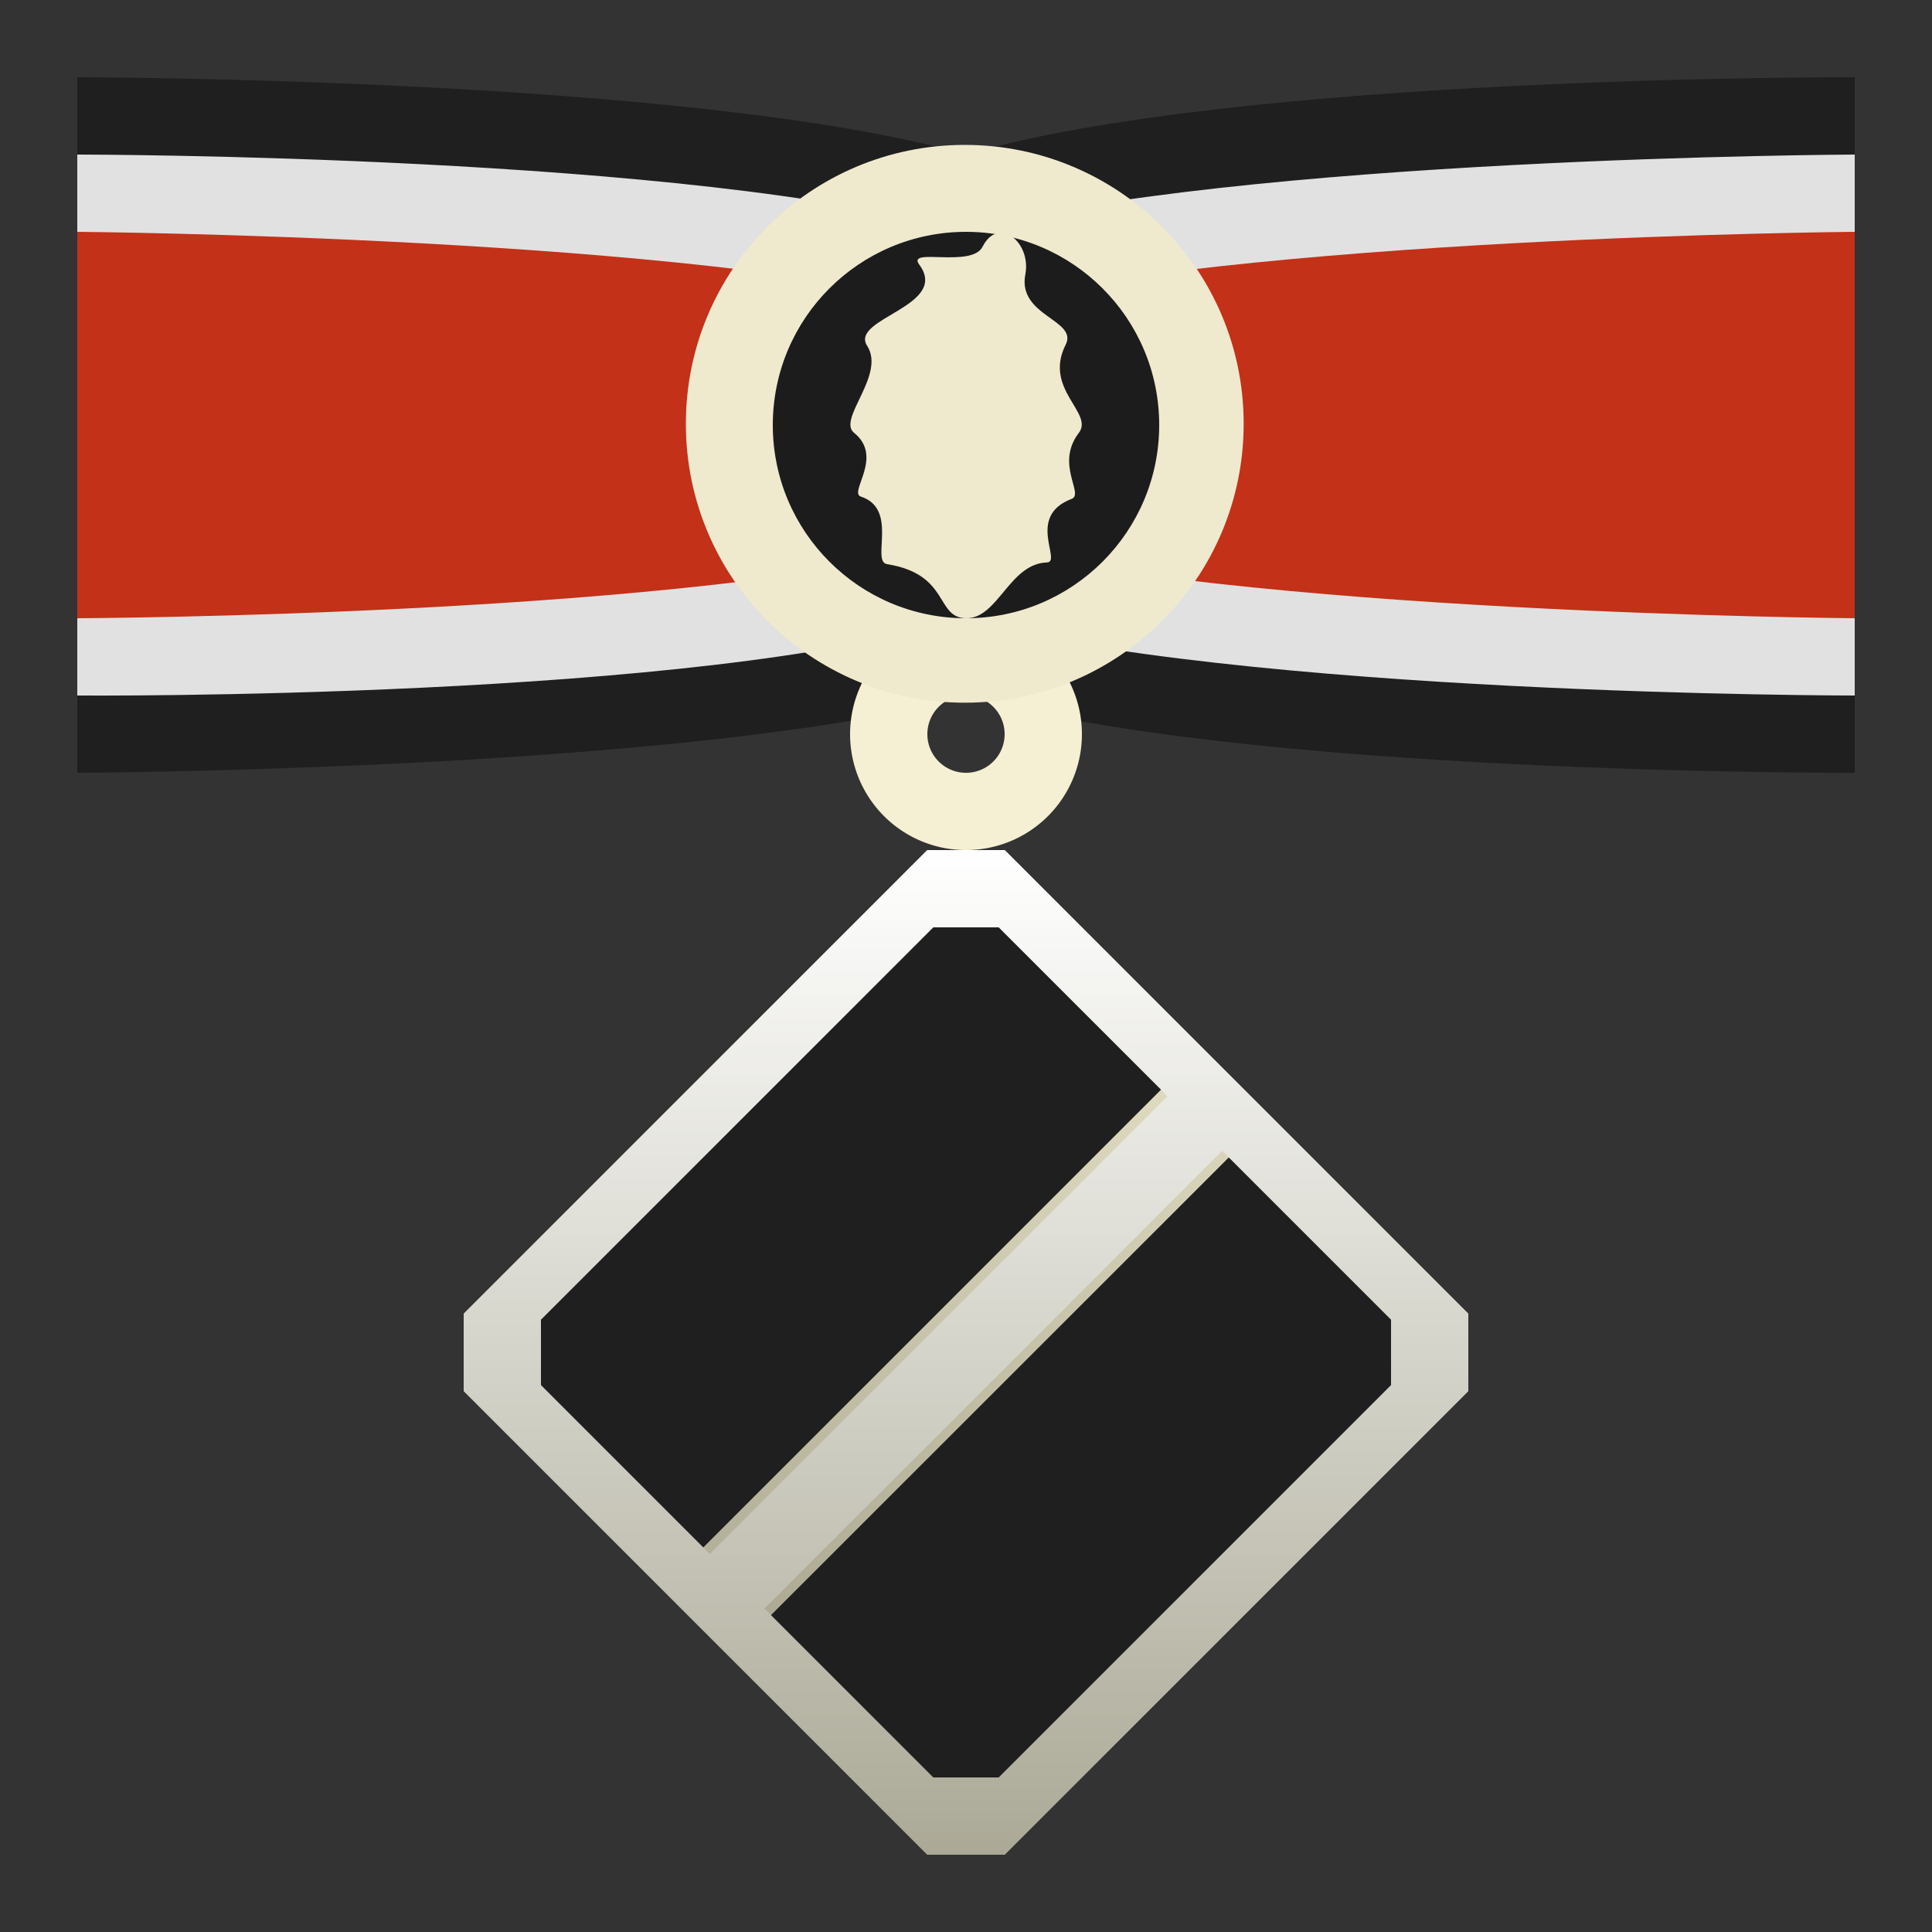 <svg id="ger_hero_medal_alt" data-name="ger hero medal alt" xmlns="http://www.w3.org/2000/svg" xmlns:xlink="http://www.w3.org/1999/xlink" width="25" height="25" viewBox="0 0 25 25">
  <rect x="0" y="0" width="25" height="25" fill="#333333" stroke="none"/>
<defs>
    <style>
      .cls-1, .cls-2, .cls-3, .cls-4, .cls-5, .cls-6, .cls-9 {
        fill-rule: evenodd;
      }

      .cls-1 {
        fill: url(#linear-gradient);
      }

      .cls-2 {
        fill: #1f1f1f;
      }

      .cls-3 {
        fill: url(#linear-gradient-2);
      }

      .cls-4 {
        fill: #e1e1e1;
      }

      .cls-5 {
        fill: #c33118;
      }

      .cls-6 {
        fill: #f5efd3;
      }

      .cls-7, .cls-9 {
        fill: #efe9ce;
      }

      .cls-8 {
        fill: #1c1c1c;
      }
    </style>
    <linearGradient id="linear-gradient" x1="12.5" y1="24" x2="12.5" y2="11" gradientUnits="userSpaceOnUse">
      <stop offset="0" stop-color="#979480"/>
      <stop offset="1" stop-color="#f5f0d2"/>
    </linearGradient>
    <linearGradient id="linear-gradient-2" x1="12.5" y1="24" x2="12.5" y2="11" gradientUnits="userSpaceOnUse">
      <stop offset="0" stop-color="#aba996"/>
      <stop offset="1" stop-color="#fff"/>
    </linearGradient>
  </defs>
  <path id="Ellipse_1_copy_16" data-name="Ellipse 1 copy 16" class="cls-1" d="M19,18l-6,6H12L6,18V17l6-6h1l6,6v1Z"/>
  <path class="cls-2" d="M9.062,20.062L7,18V17l5-5h1l2.062,2.062Zm6.877-5.123L18,17v1l-5,5H12L9.938,20.938Z"/>
  <path id="Ellipse_1_copy_16-2" data-name="Ellipse 1 copy 16" class="cls-3" d="M13,24H12L6,18V17l6-6h1l6,6v1ZM12.923,12H12.077L7,17.077v0.846l2.185,2.185,5.923-5.923ZM18,17.077l-2.185-2.185L9.892,20.815,12.077,23h0.846L18,17.923V17.077Z"/>
  <path class="cls-2" d="M1,1S9,1,12.5,2C16.031,0.969,24,1,24,1v9s-8,.031-11.469-1C9.063,9.969,1,10,1,10V1Z"/>
  <path class="cls-4" d="M1,2S9.044,2,12.451,3C16.013,2.031,24,2,24,2V9S16.012,9,12.418,8C9.105,9.063,1,9,1,9V2Z"/>
  <path class="cls-5" d="M1,3S9.076,3.063,12.451,4C16.013,3.063,24,3,24,3V8s-8.048-.062-11.516-1C9.077,7.969,1,8,1,8V3Z"/>
  <path class="cls-6" d="M12.5,8A1.5,1.5,0,1,1,11,9.5,1.5,1.5,0,0,1,12.5,8Zm0,1a0.5,0.5,0,1,1-.5.5A0.5,0.5,0,0,1,12.5,9Z"/>
  <circle class="cls-7" cx="12.484" cy="5.484" r="3.609"/>
  <circle class="cls-8" cx="12.5" cy="5.5" r="2.5"/>
  <path class="cls-9" d="M12.714,3.193c0.208-.408.633-0.054,0.554,0.356-0.106.544,0.687,0.588,0.521,0.913C13.5,5.036,14.156,5.341,13.961,5.6c-0.312.409,0.073,0.792-.095,0.856-0.591.224-.121,0.814-0.318,0.822C13.063,7.293,12.915,8,12.507,8S12.3,7.431,11.478,7.3c-0.209-.034.151-0.714-0.338-0.874-0.163-.053.3-0.514-0.088-0.825-0.222-.177.412-0.747,0.169-1.126-0.23-.358,1.078-0.511.672-1.054C11.733,3.2,12.573,3.47,12.714,3.193Z"/>
</svg>
